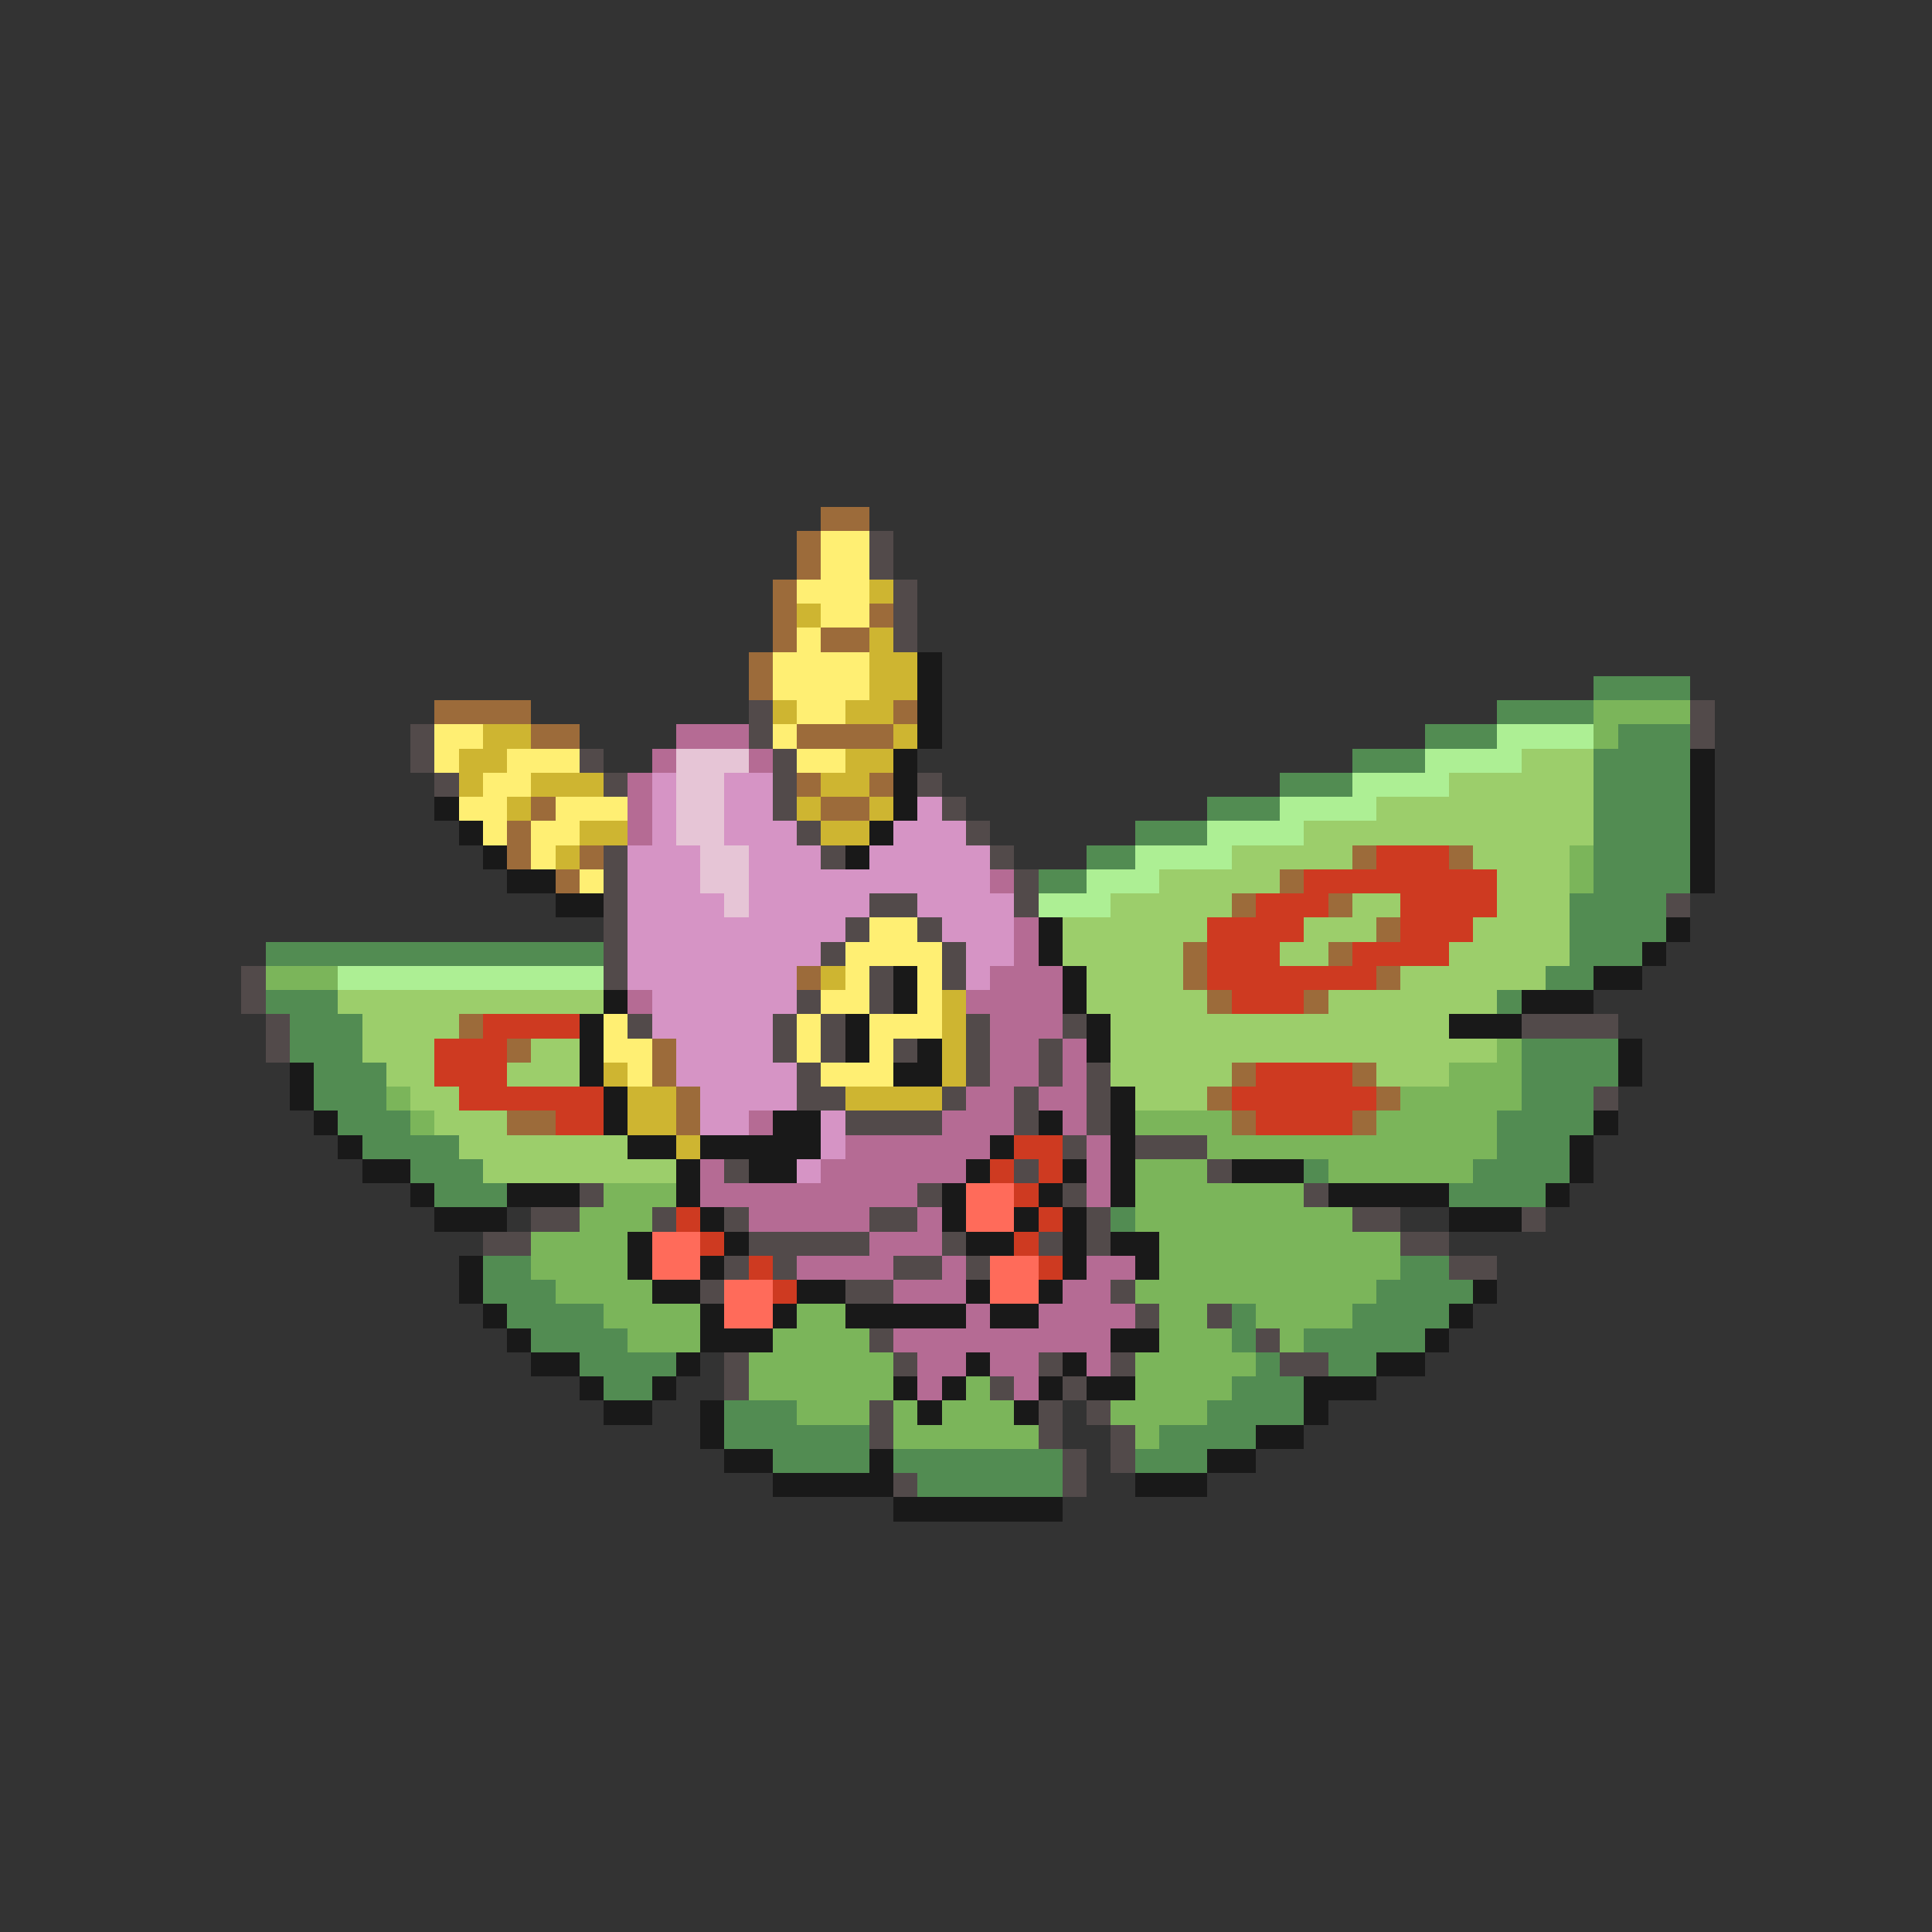 <svg xmlns="http://www.w3.org/2000/svg" viewBox="0 -0.5 80 80" shape-rendering="crispEdges">
<rect x="0" y="-0.5" width="80" height="80" fill="#333333" stroke="none"/>
<path stroke="#9c6b3a" d="M34 21h2M33 22h1M33 23h1M32 24h1M32 25h1M36 25h1M32 26h1M34 26h2M31 27h1M31 28h1M18 29h4M37 29h1M22 30h2M33 30h4M33 32h1M36 32h1M22 33h1M34 33h2M21 34h1M21 35h1M24 35h1M56 35h1M60 35h1M23 36h1M53 36h1M51 37h1M55 37h1M57 38h1M49 39h1M55 39h1M33 40h1M49 40h1M57 40h1M50 41h1M54 41h1M19 42h1M21 43h1M27 43h1M27 44h1M51 44h1M56 44h1M28 45h1M50 45h1M57 45h1M21 46h2M28 46h1M51 46h1M56 46h1" />
<path stroke="#ffef73" d="M34 22h2M34 23h2M33 24h3M34 25h2M33 26h1M32 27h4M32 28h4M33 29h2M18 30h2M32 30h1M18 31h1M21 31h3M33 31h2M20 32h2M19 33h2M23 33h3M20 34h1M22 34h2M22 35h1M24 36h1M36 38h2M35 39h4M35 40h1M38 40h1M34 41h2M38 41h1M25 42h1M33 42h1M36 42h3M25 43h2M33 43h1M36 43h1M26 44h1M34 44h3" />
<path stroke="#524a4a" d="M36 22h1M36 23h1M37 24h1M37 25h1M37 26h1M31 29h1M70 29h1M17 30h1M31 30h1M70 30h1M17 31h1M24 31h1M32 31h1M18 32h1M25 32h1M32 32h1M38 32h1M32 33h1M39 33h1M33 34h1M40 34h1M25 35h1M34 35h1M41 35h1M25 36h1M42 36h1M25 37h1M36 37h2M42 37h1M69 37h1M25 38h1M35 38h1M38 38h1M25 39h1M34 39h1M39 39h1M10 40h1M25 40h1M36 40h1M39 40h1M10 41h1M33 41h1M36 41h1M11 42h1M26 42h1M32 42h1M34 42h1M40 42h1M44 42h1M63 42h4M11 43h1M32 43h1M34 43h1M37 43h1M40 43h1M43 43h1M33 44h1M40 44h1M43 44h1M45 44h1M33 45h2M39 45h1M42 45h1M45 45h1M66 45h1M35 46h4M42 46h1M45 46h1M44 47h1M47 47h3M30 48h1M42 48h1M50 48h1M24 49h1M38 49h1M44 49h1M54 49h1M22 50h2M27 50h1M30 50h1M36 50h2M45 50h1M56 50h2M63 50h1M20 51h2M31 51h5M39 51h1M43 51h1M45 51h1M58 51h2M30 52h1M32 52h1M37 52h2M40 52h1M60 52h2M29 53h1M35 53h2M46 53h1M47 54h1M50 54h1M36 55h1M52 55h1M30 56h1M37 56h1M43 56h1M46 56h1M53 56h2M30 57h1M41 57h1M44 57h1M36 58h1M43 58h1M45 58h1M36 59h1M43 59h1M46 59h1M44 60h1M46 60h1M37 61h1M44 61h1" />
<path stroke="#ceb531" d="M36 24h1M33 25h1M36 26h1M36 27h2M36 28h2M32 29h1M35 29h2M20 30h2M37 30h1M19 31h2M35 31h2M19 32h1M22 32h3M34 32h2M21 33h1M33 33h1M36 33h1M24 34h2M34 34h2M23 35h1M34 40h1M39 41h1M39 42h1M39 43h1M25 44h1M39 44h1M26 45h2M35 45h4M26 46h2M28 47h1" />
<path stroke="#191919" d="M38 27h1M38 28h1M38 29h1M38 30h1M37 31h1M70 31h1M37 32h1M70 32h1M18 33h1M37 33h1M70 33h1M19 34h1M36 34h1M70 34h1M20 35h1M35 35h1M70 35h1M21 36h2M70 36h1M23 37h2M43 38h1M69 38h1M43 39h1M68 39h1M37 40h1M44 40h1M66 40h2M25 41h1M37 41h1M44 41h1M63 41h3M24 42h1M35 42h1M45 42h1M60 42h3M24 43h1M35 43h1M38 43h1M45 43h1M67 43h1M12 44h1M24 44h1M37 44h2M67 44h1M12 45h1M25 45h1M46 45h1M13 46h1M25 46h1M32 46h2M43 46h1M46 46h1M66 46h1M14 47h1M26 47h2M29 47h5M41 47h1M46 47h1M65 47h1M15 48h2M28 48h1M31 48h2M40 48h1M44 48h1M46 48h1M51 48h3M65 48h1M17 49h1M21 49h3M28 49h1M39 49h1M43 49h1M46 49h1M55 49h5M64 49h1M18 50h3M29 50h1M39 50h1M42 50h1M44 50h1M60 50h3M26 51h1M30 51h1M40 51h2M44 51h1M46 51h2M19 52h1M26 52h1M29 52h1M44 52h1M47 52h1M19 53h1M27 53h2M33 53h2M40 53h1M43 53h1M61 53h1M20 54h1M29 54h1M32 54h1M35 54h5M41 54h2M60 54h1M21 55h1M29 55h3M46 55h2M59 55h1M22 56h2M28 56h1M40 56h1M44 56h1M57 56h2M24 57h1M27 57h1M37 57h1M39 57h1M43 57h1M45 57h2M54 57h3M25 58h2M29 58h1M38 58h1M42 58h1M54 58h1M29 59h1M52 59h2M30 60h2M36 60h1M50 60h2M32 61h5M47 61h3M37 62h7" />
<path stroke="#528c52" d="M66 28h4M62 29h4M59 30h3M67 30h3M56 31h3M66 31h4M53 32h3M66 32h4M50 33h3M66 33h4M47 34h3M66 34h4M45 35h2M66 35h4M43 36h2M66 36h4M65 37h4M65 38h4M11 39h14M65 39h3M64 40h2M11 41h3M62 41h1M12 42h3M12 43h3M63 43h4M13 44h3M63 44h4M13 45h3M63 45h3M14 46h3M62 46h4M15 47h4M62 47h3M17 48h3M54 48h1M61 48h4M18 49h3M60 49h4M46 50h1M20 52h2M58 52h2M20 53h3M57 53h4M21 54h4M51 54h1M56 54h4M22 55h4M51 55h1M54 55h5M24 56h4M52 56h1M55 56h2M25 57h2M51 57h3M30 58h3M50 58h4M30 59h6M48 59h4M32 60h4M37 60h7M47 60h3M38 61h6" />
<path stroke="#7bb55a" d="M66 29h4M66 30h1M65 35h1M65 36h1M11 40h3M62 43h1M60 44h3M16 45h1M58 45h5M17 46h1M47 46h4M57 46h5M50 47h12M47 48h3M55 48h6M25 49h3M47 49h7M24 50h3M47 50h9M22 51h4M48 51h10M22 52h4M48 52h10M23 53h4M47 53h10M25 54h4M33 54h2M48 54h2M52 54h4M26 55h3M32 55h4M48 55h3M53 55h1M31 56h6M47 56h5M31 57h6M40 57h1M47 57h4M33 58h3M37 58h1M39 58h3M46 58h4M37 59h6M47 59h1" />
<path stroke="#b56b94" d="M28 30h3M27 31h1M31 31h1M26 32h1M26 33h1M26 34h1M41 36h1M42 38h1M42 39h1M41 40h3M26 41h1M40 41h4M41 42h3M41 43h2M44 43h1M41 44h2M44 44h1M40 45h2M43 45h2M31 46h1M39 46h3M44 46h1M35 47h6M45 47h1M29 48h1M34 48h6M45 48h1M29 49h9M45 49h1M31 50h5M38 50h1M36 51h3M33 52h4M39 52h1M45 52h2M37 53h3M44 53h2M40 54h1M43 54h4M37 55h9M38 56h2M41 56h2M45 56h1M38 57h1M42 57h1" />
<path stroke="#adef94" d="M62 30h4M59 31h4M56 32h4M53 33h4M50 34h4M47 35h4M45 36h3M43 37h3M14 40h11" />
<path stroke="#e6c5d6" d="M28 31h3M28 32h2M28 33h2M28 34h2M29 35h2M29 36h2M30 37h1" />
<path stroke="#9cce6b" d="M63 31h3M60 32h6M57 33h9M54 34h12M51 35h5M61 35h4M48 36h5M62 36h3M46 37h5M56 37h2M62 37h3M44 38h6M54 38h3M61 38h4M44 39h5M53 39h2M60 39h5M45 40h4M58 40h6M14 41h11M45 41h5M55 41h7M15 42h4M46 42h14M15 43h3M22 43h2M46 43h16M16 44h2M21 44h3M46 44h5M57 44h3M17 45h2M47 45h3M18 46h3M19 47h7M20 48h8" />
<path stroke="#d694c5" d="M27 32h1M30 32h2M27 33h1M30 33h2M38 33h1M27 34h1M30 34h3M37 34h3M26 35h3M31 35h3M36 35h5M26 36h3M31 36h10M26 37h4M31 37h5M38 37h4M26 38h9M39 38h3M26 39h8M40 39h2M26 40h7M40 40h1M27 41h6M27 42h5M28 43h4M28 44h5M29 45h4M29 46h2M34 46h1M34 47h1M33 48h1" />
<path stroke="#ce3a21" d="M57 35h3M54 36h8M52 37h3M58 37h4M50 38h4M58 38h3M50 39h3M56 39h4M50 40h7M51 41h3M20 42h4M18 43h3M18 44h3M52 44h4M19 45h6M51 45h6M23 46h2M52 46h4M42 47h2M41 48h1M43 48h1M42 49h1M28 50h1M43 50h1M29 51h1M42 51h1M31 52h1M43 52h1M32 53h1" />
<path stroke="#ff6b5a" d="M40 49h2M40 50h2M27 51h2M27 52h2M41 52h2M30 53h2M41 53h2M30 54h2" />
</svg>